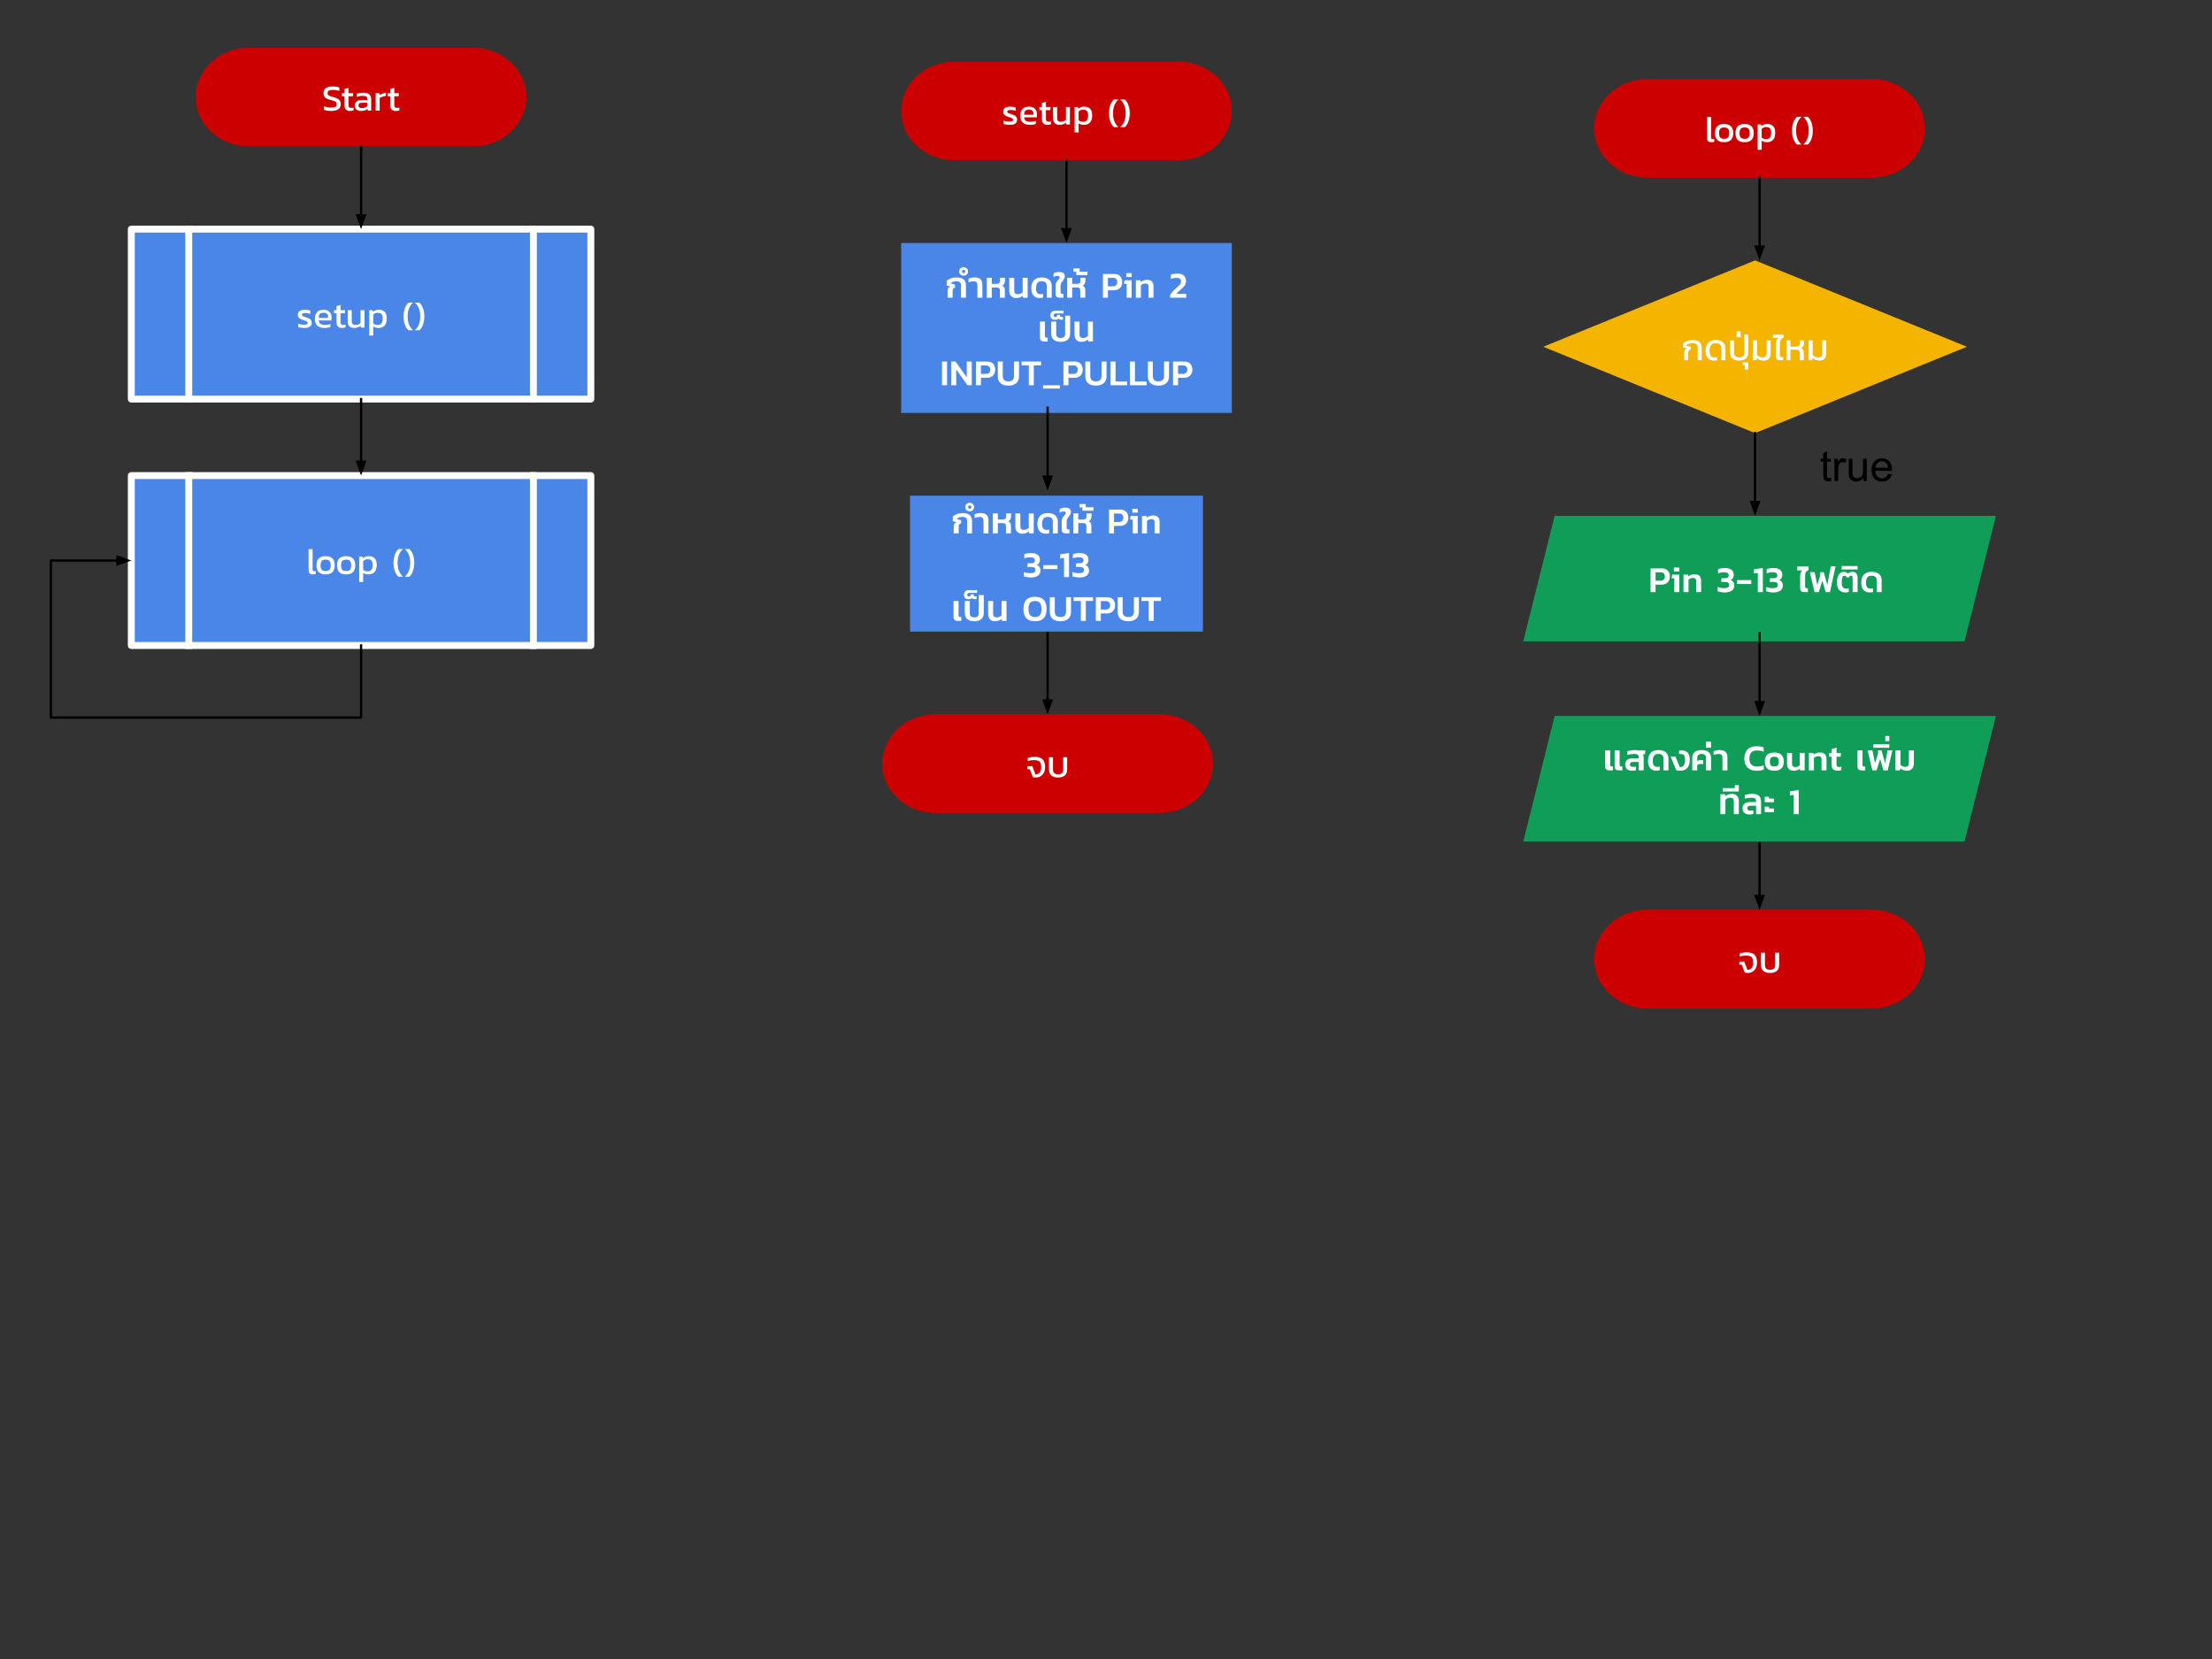 <svg version="1.1" viewBox="0.0 0.0 960.0 720.0" fill="none" stroke="none" stroke-linecap="square" stroke-miterlimit="10" xmlns:xlink="http://www.w3.org/1999/xlink" xmlns="http://www.w3.org/2000/svg"><rect x="0.0" y="0.0" width="960.0" height="720.0" fill="#333333" stroke="none"/><clipPath id="p.0"><path d="m0 0l960.0 0l0 720.0l-960.0 0l0 -720.0z" clip-rule="nonzero"/></clipPath><g clip-path="url(#p.0)"><path fill="#000000" fill-opacity="0.0" d="m0 0l960.0 0l0 720.0l-960.0 0z" fill-rule="evenodd"/><path fill="#0f9d58" d="m661.084 278.353l13.622 -54.488l191.512 0l-13.622 54.488z" fill-rule="evenodd"/><path fill="#ffffff" d="m716.333 246.672l4.844 0q1.734 0 2.625 0.969q0.906 0.969 0.906 2.578q0 1.031 -0.438 1.844q-0.438 0.797 -1.266 1.234q-0.812 0.438 -1.891 0.438l-2.609 0l0 3.234l-2.172 0l0 -10.297zm4.328 5.359q0.906 0 1.391 -0.484q0.484 -0.484 0.484 -1.328q0 -0.891 -0.453 -1.359q-0.453 -0.484 -1.344 -0.484l-2.234 0l0 3.656l2.156 0zm5.809 -5.734l2.344 0l0 1.703l-2.344 0l0 -1.703zm0.172 4.688l-1.141 0l0.203 -1.594l3.094 0l0 7.578l-2.156 0l0 -5.984zm3.995 -1.594l2.0 0l0.078 0.719q0.516 -0.391 1.219 -0.641q0.703 -0.25 1.453 -0.25q1.5 0 2.188 0.703q0.703 0.688 0.703 2.188l0 4.859l-2.156 0l0 -4.75q0 -0.781 -0.328 -1.094q-0.312 -0.312 -1.156 -0.312q-0.484 0 -0.984 0.219q-0.5 0.203 -0.844 0.562l0 5.375l-2.172 0l0 -7.578zm17.902 7.734q-0.719 0 -1.625 -0.141q-0.906 -0.141 -1.438 -0.359l0 -1.875q1.234 0.516 2.75 0.516q1.172 0 1.703 -0.328q0.531 -0.328 0.531 -1.125q0 -0.672 -0.469 -0.969q-0.469 -0.297 -1.406 -0.297l-1.625 0l0.156 -1.578l1.344 0q0.938 0 1.359 -0.312q0.438 -0.312 0.438 -0.984q0 -0.672 -0.5 -1.0q-0.484 -0.328 -1.547 -0.328q-0.672 0 -1.359 0.141q-0.672 0.125 -1.203 0.375l0 -1.844q0.531 -0.219 1.328 -0.359q0.812 -0.156 1.609 -0.156q1.859 0 2.859 0.797q1.0 0.781 1.0 2.078q0 0.797 -0.359 1.453q-0.359 0.641 -1.047 0.922q0.812 0.25 1.219 0.844q0.406 0.594 0.406 1.453q0 1.531 -1.109 2.313q-1.109 0.766 -3.016 0.766zm5.322 -5.344l6.172 0l0 1.688l-6.172 0l0 -1.688zm9.032 -3.172l-1.672 0.281l0 -1.812l3.844 -0.578l0 10.469l-2.172 0l0 -8.359zm6.735 8.516q-0.719 0 -1.625 -0.141q-0.906 -0.141 -1.438 -0.359l0 -1.875q1.234 0.516 2.75 0.516q1.172 0 1.703 -0.328q0.531 -0.328 0.531 -1.125q0 -0.672 -0.469 -0.969q-0.469 -0.297 -1.406 -0.297l-1.625 0l0.156 -1.578l1.344 0q0.938 0 1.359 -0.312q0.438 -0.312 0.438 -0.984q0 -0.672 -0.5 -1.0q-0.484 -0.328 -1.547 -0.328q-0.672 0 -1.359 0.141q-0.672 0.125 -1.203 0.375l0 -1.844q0.531 -0.219 1.328 -0.359q0.812 -0.156 1.609 -0.156q1.859 0 2.859 0.797q1.0 0.781 1.0 2.078q0 0.797 -0.359 1.453q-0.359 0.641 -1.047 0.922q0.812 0.25 1.219 0.844q0.406 0.594 0.406 1.453q0 1.531 -1.109 2.313q-1.109 0.766 -3.016 0.766zm13.519 -0.156q-1.031 0 -1.469 -0.422q-0.422 -0.422 -0.422 -1.375l0 -5.281q0 -1.609 1.047 -2.344l-2.312 0l0 -1.688l4.922 0l0 1.578q-0.797 0.281 -1.156 0.906q-0.344 0.609 -0.344 1.656l0 4.609q0 0.672 0.656 0.672l0.547 0l0 1.688l-1.469 0zm2.334 -8.641l2.078 0l1.125 5.547l1.312 -4.172l0 -1.375l1.516 0l1.531 5.547l1.516 -8.109l2.062 0l-2.422 11.203l-1.875 0l-1.422 -4.938l-1.547 4.938l-1.859 0l-2.016 -8.641zm15.366 8.797q-1.641 0 -2.625 -1.062q-0.984 -1.063 -0.984 -3.234q0 -2.266 0.781 -3.453q0.797 -1.203 2.203 -1.203q0.641 0 1.047 0.203q0.406 0.203 0.672 0.609q0.312 -0.375 0.875 -0.594q0.578 -0.219 1.172 -0.219q1.094 0 1.641 0.672q0.562 0.672 0.562 1.828l0 6.297l-2.156 0l0 -5.969q0 -0.594 -0.156 -0.875q-0.156 -0.281 -0.578 -0.281q-0.297 0 -0.531 0.188q-0.219 0.188 -0.312 0.547l-1.047 0q-0.172 -0.391 -0.359 -0.562q-0.172 -0.172 -0.484 -0.172q-0.719 0 -1.0 0.766q-0.281 0.766 -0.281 2.219q0 1.406 0.484 2.016q0.484 0.609 1.469 0.609q0.734 0 1.109 -0.125l0 1.578q-0.594 0.219 -1.5 0.219zm-1.534 -11.453l6.891 0l0 1.469l-7.0 0l0.109 -1.469zm12.078 11.453q-1.641 0 -2.625 -1.062q-0.984 -1.063 -0.984 -3.234q0 -2.234 1.141 -3.438q1.156 -1.219 3.375 -1.219q1.469 0 2.453 0.5q0.984 0.484 1.438 1.312q0.453 0.812 0.453 1.766l0 5.219l-2.156 0l0 -5.078q0 -0.969 -0.516 -1.5q-0.5 -0.547 -1.703 -0.547q-2.438 0 -2.438 2.984q0 1.406 0.484 2.016q0.484 0.609 1.469 0.609q0.734 0 1.109 -0.125l0 1.578q-0.594 0.219 -1.5 0.219z" fill-rule="nonzero"/><path fill="#cc0000" d="m108.043 20.724l97.324 0l0 0c12.75 0 23.085 9.583 23.085 21.404c0 11.821 -10.336 21.404 -23.085 21.404l-97.324 0l0 0c-12.75 0 -23.085 -9.583 -23.085 -21.404c0 -11.821 10.336 -21.404 23.085 -21.404z" fill-rule="evenodd"/><path fill="#ffffff" d="m143.83 48.145q-2.0 0 -3.219 -0.516l0 -1.531q1.5 0.578 3.062 0.578q1.297 0 1.875 -0.297q0.594 -0.312 0.594 -1.141q0 -0.531 -0.25 -0.844q-0.25 -0.312 -0.812 -0.531q-0.562 -0.234 -1.672 -0.516q-1.672 -0.438 -2.344 -1.094q-0.672 -0.672 -0.672 -1.828q0 -1.375 1.0 -2.141q1.016 -0.766 2.953 -0.766q0.844 0 1.641 0.125q0.797 0.125 1.281 0.297l0 1.531q-1.203 -0.453 -2.688 -0.453q-1.219 0 -1.828 0.312q-0.594 0.312 -0.594 1.094q0 0.453 0.219 0.734q0.219 0.281 0.734 0.5q0.531 0.219 1.562 0.469q1.812 0.469 2.516 1.203q0.703 0.734 0.703 1.906q0 1.375 -1.031 2.141q-1.031 0.766 -3.031 0.766zm8.101 0q-1.203 0 -1.812 -0.625q-0.609 -0.641 -0.609 -1.781l0 -3.969l-1.109 0l0 -1.359l1.109 0l0 -1.75l1.734 -0.531l0 2.281l2.016 0l-0.109 1.359l-1.906 0l0 3.859q0 0.656 0.297 0.922q0.297 0.266 1.0 0.266q0.422 0 0.906 -0.156l0 1.234q-0.625 0.25 -1.516 0.25zm4.717 0q-1.156 0 -1.922 -0.594q-0.766 -0.609 -0.766 -1.719q0 -1.125 0.75 -1.766q0.766 -0.656 2.297 -0.656l2.422 0l0 -0.328q0 -0.562 -0.172 -0.875q-0.156 -0.312 -0.609 -0.453q-0.453 -0.156 -1.281 -0.156q-1.344 0 -2.516 0.406l0 -1.297q0.547 -0.203 1.281 -0.328q0.734 -0.141 1.562 -0.141q1.688 0 2.547 0.688q0.859 0.688 0.859 2.188l0 4.875l-1.484 0l-0.125 -0.766q-0.469 0.469 -1.156 0.703q-0.688 0.219 -1.688 0.219zm0.469 -1.25q0.75 0 1.344 -0.25q0.594 -0.25 0.969 -0.719l0 -1.328l-2.391 0q-0.781 0 -1.125 0.297q-0.344 0.281 -0.344 0.906q0 0.578 0.391 0.844q0.391 0.25 1.156 0.25zm5.924 -6.484l1.594 0l0.094 0.875q0.547 -0.359 1.297 -0.641q0.75 -0.281 1.484 -0.406l0 1.328q-0.688 0.141 -1.484 0.406q-0.797 0.25 -1.25 0.547l0 5.469l-1.734 0l0 -7.578zm8.763 7.734q-1.203 0 -1.812 -0.625q-0.609 -0.641 -0.609 -1.781l0 -3.969l-1.109 0l0 -1.359l1.109 0l0 -1.75l1.734 -0.531l0 2.281l2.016 0l-0.109 1.359l-1.906 0l0 3.859q0 0.656 0.297 0.922q0.297 0.266 1.0 0.266q0.422 0 0.906 -0.156l0 1.234q-0.625 0.25 -1.516 0.25z" fill-rule="nonzero"/><path fill="#4a86e8" d="m56.987 99.45l199.435 0l0 73.742l-199.435 0z" fill-rule="evenodd"/><path fill="#000000" fill-opacity="0.0" d="m81.916 99.45l0 73.742m149.576 -73.742l0 73.742" fill-rule="evenodd"/><path fill="#000000" fill-opacity="0.0" d="m56.987 99.45l199.435 0l0 73.742l-199.435 0z" fill-rule="evenodd"/><path stroke="#ffffff" stroke-width="3.0" stroke-linejoin="round" stroke-linecap="butt" d="m81.916 99.45l0 73.742m149.576 -73.742l0 73.742" fill-rule="evenodd"/><path stroke="#ffffff" stroke-width="3.0" stroke-linejoin="round" stroke-linecap="butt" d="m56.987 99.45l199.435 0l0 73.742l-199.435 0z" fill-rule="evenodd"/><path fill="#ffffff" d="m132.083 142.337q-0.766 0 -1.484 -0.109q-0.719 -0.094 -1.188 -0.266l0 -1.484q0.531 0.219 1.172 0.328q0.656 0.109 1.281 0.109q0.922 0 1.281 -0.156q0.375 -0.156 0.375 -0.625q0 -0.422 -0.344 -0.609q-0.328 -0.203 -1.25 -0.5l-0.484 -0.156q-1.141 -0.391 -1.672 -0.859q-0.531 -0.469 -0.531 -1.391q0 -1.078 0.766 -1.625q0.766 -0.562 2.406 -0.562q0.625 0 1.219 0.109q0.609 0.094 1.031 0.234l0 1.453q-0.422 -0.172 -0.969 -0.266q-0.531 -0.094 -1.016 -0.094q-0.875 0 -1.281 0.156q-0.391 0.141 -0.391 0.562q0 0.359 0.297 0.547q0.312 0.188 1.203 0.469l0.344 0.109q0.938 0.297 1.438 0.594q0.516 0.297 0.75 0.719q0.234 0.422 0.234 1.094q0 2.219 -3.188 2.219zm8.737 0q-2.016 0 -3.094 -0.984q-1.062 -1.0 -1.062 -2.984q0 -1.875 0.938 -2.906q0.953 -1.031 2.812 -1.031q1.672 0 2.562 0.891q0.906 0.875 0.906 2.344l0 1.406l-5.547 0q0.125 1.094 0.781 1.516q0.656 0.422 2.062 0.422q0.578 0 1.172 -0.109q0.594 -0.109 1.062 -0.281l0 1.281q-1.0 0.438 -2.594 0.438zm1.531 -4.391l0 -0.531q0 -0.812 -0.453 -1.234q-0.453 -0.438 -1.438 -0.438q-1.188 0 -1.656 0.516q-0.469 0.516 -0.469 1.688l4.016 0zm6.123 4.391q-1.203 0 -1.812 -0.625q-0.609 -0.641 -0.609 -1.781l0 -3.969l-1.109 0l0 -1.359l1.109 0l0 -1.75l1.734 -0.531l0 2.281l2.016 0l-0.109 1.359l-1.906 0l0 3.859q0 0.656 0.297 0.922q0.297 0.266 1.0 0.266q0.422 0 0.906 -0.156l0 1.234q-0.625 0.25 -1.516 0.25zm5.252 0q-1.359 0 -2.094 -0.75q-0.734 -0.766 -0.734 -2.203l0 -4.781l1.75 0l0 4.781q0 0.844 0.406 1.25q0.422 0.391 1.297 0.391q0.609 0 1.156 -0.219q0.547 -0.234 0.969 -0.656l0 -5.547l1.719 0l0 7.578l-1.578 0l-0.078 -0.781q-1.203 0.938 -2.812 0.938zm6.514 -7.734l1.5 0l0.094 0.75q0.531 -0.469 1.141 -0.688q0.609 -0.234 1.422 -0.234q1.688 0 2.562 0.922q0.891 0.906 0.891 2.906q0 2.016 -0.938 3.047q-0.922 1.031 -2.578 1.031q-1.375 0 -2.359 -0.641l0 3.938l-1.734 0l0 -11.031zm3.641 6.422q1.125 0 1.656 -0.688q0.547 -0.688 0.547 -2.094q0 -1.344 -0.5 -1.906q-0.484 -0.578 -1.656 -0.578q-1.172 0 -1.953 0.812l0 3.781q0.766 0.672 1.906 0.672zm13.42 2.312q-1.109 -0.984 -1.641 -2.594q-0.516 -1.609 -0.516 -3.406q0 -1.812 0.516 -3.406q0.531 -1.609 1.641 -2.594l1.969 0q-2.359 2.047 -2.359 6.0q0 3.953 2.359 6.0l-1.969 0zm2.731 0q1.234 -1.078 1.797 -2.578q0.562 -1.5 0.562 -3.422q0 -3.969 -2.359 -6.0l1.984 0q1.094 0.984 1.609 2.594q0.531 1.609 0.531 3.406q0 1.797 -0.531 3.406q-0.516 1.609 -1.609 2.594l-1.984 0z" fill-rule="nonzero"/><path fill="#4a86e8" d="m56.988 206.398l199.435 0l0 73.742l-199.435 0z" fill-rule="evenodd"/><path fill="#000000" fill-opacity="0.0" d="m81.918 206.398l0 73.742m149.576 -73.742l0 73.742" fill-rule="evenodd"/><path fill="#000000" fill-opacity="0.0" d="m56.988 206.398l199.435 0l0 73.742l-199.435 0z" fill-rule="evenodd"/><path stroke="#ffffff" stroke-width="3.0" stroke-linejoin="round" stroke-linecap="butt" d="m81.918 206.398l0 73.742m149.576 -73.742l0 73.742" fill-rule="evenodd"/><path stroke="#ffffff" stroke-width="3.0" stroke-linejoin="round" stroke-linecap="butt" d="m56.988 206.398l199.435 0l0 73.742l-199.435 0z" fill-rule="evenodd"/><path fill="#ffffff" d="m135.804 249.285q-0.953 0 -1.422 -0.453q-0.453 -0.469 -0.453 -1.516l0 -8.969l1.734 0l0 8.812q0 0.438 0.156 0.609q0.156 0.156 0.484 0.156q0.391 0 0.734 -0.094l0 1.266q-0.531 0.188 -1.234 0.188zm5.51 0q-3.953 0 -3.953 -3.953q0 -3.953 3.953 -3.953q3.969 0 3.969 3.953q0 3.953 -3.969 3.953zm0 -1.469q1.203 0 1.703 -0.578q0.5 -0.578 0.5 -1.906q0 -1.312 -0.5 -1.875q-0.5 -0.578 -1.703 -0.578q-1.188 0 -1.688 0.578q-0.5 0.562 -0.5 1.875q0 1.328 0.5 1.906q0.5 0.578 1.688 0.578zm8.896 1.469q-3.953 0 -3.953 -3.953q0 -3.953 3.953 -3.953q3.969 0 3.969 3.953q0 3.953 -3.969 3.953zm0 -1.469q1.203 0 1.703 -0.578q0.5 -0.578 0.5 -1.906q0 -1.312 -0.5 -1.875q-0.5 -0.578 -1.703 -0.578q-1.188 0 -1.688 0.578q-0.5 0.562 -0.5 1.875q0 1.328 0.5 1.906q0.5 0.578 1.688 0.578zm5.671 -6.266l1.5 0l0.094 0.75q0.531 -0.469 1.141 -0.688q0.609 -0.234 1.422 -0.234q1.688 0 2.562 0.922q0.891 0.906 0.891 2.906q0 2.016 -0.938 3.047q-0.922 1.031 -2.578 1.031q-1.375 0 -2.359 -0.641l0 3.938l-1.734 0l0 -11.031zm3.641 6.422q1.125 0 1.656 -0.688q0.547 -0.688 0.547 -2.094q0 -1.344 -0.5 -1.906q-0.484 -0.578 -1.656 -0.578q-1.172 0 -1.953 0.812l0 3.781q0.766 0.672 1.906 0.672zm13.42 2.312q-1.109 -0.984 -1.641 -2.594q-0.516 -1.609 -0.516 -3.406q0 -1.812 0.516 -3.406q0.531 -1.609 1.641 -2.594l1.969 0q-2.359 2.047 -2.359 6.0q0 3.953 2.359 6.0l-1.969 0zm2.731 0q1.234 -1.078 1.797 -2.578q0.562 -1.5 0.562 -3.422q0 -3.969 -2.359 -6.0l1.984 0q1.094 0.984 1.609 2.594q0.531 1.609 0.531 3.406q0 1.797 -0.531 3.406q-0.516 1.609 -1.609 2.594l-1.984 0z" fill-rule="nonzero"/><path fill="#000000" fill-opacity="0.0" d="m156.705 63.533l0 35.906" fill-rule="evenodd"/><path stroke="#000000" stroke-width="1.0" stroke-linejoin="round" stroke-linecap="butt" d="m156.705 63.533l0 29.906" fill-rule="evenodd"/><path fill="#000000" stroke="#000000" stroke-width="1.0" stroke-linecap="butt" d="m155.053 93.439l1.652 4.538l1.652 -4.538z" fill-rule="evenodd"/><path fill="#000000" fill-opacity="0.0" d="m156.704 173.191l0 33.197" fill-rule="evenodd"/><path stroke="#000000" stroke-width="1.0" stroke-linejoin="round" stroke-linecap="butt" d="m156.704 173.191l0 27.197" fill-rule="evenodd"/><path fill="#000000" stroke="#000000" stroke-width="1.0" stroke-linecap="butt" d="m155.052 200.388l1.652 4.538l1.652 -4.538z" fill-rule="evenodd"/><path fill="#000000" fill-opacity="0.0" d="m156.706 280.14l0 31.277l-134.615 0l0 -68.158l34.899 0" fill-rule="evenodd"/><path stroke="#000000" stroke-width="1.0" stroke-linejoin="round" stroke-linecap="butt" d="m156.706 280.14l0 31.277l-134.615 0l0 -68.158l28.899 0" fill-rule="evenodd"/><path fill="#000000" stroke="#000000" stroke-width="1.0" stroke-linecap="butt" d="m50.989 244.909l4.538 -1.652l-4.538 -1.652z" fill-rule="evenodd"/><path fill="#cc0000" d="m414.186 26.759l97.324 0l0 0c12.75 0 23.085 9.583 23.085 21.404c0 11.821 -10.336 21.404 -23.085 21.404l-97.324 0l0 0c-12.75 0 -23.086 -9.583 -23.086 -21.404c0 -11.821 10.336 -21.404 23.086 -21.404z" fill-rule="evenodd"/><path fill="#ffffff" d="m438.227 54.179q-0.766 0 -1.484 -0.109q-0.719 -0.094 -1.188 -0.266l0 -1.484q0.531 0.219 1.172 0.328q0.656 0.109 1.281 0.109q0.922 0 1.281 -0.156q0.375 -0.156 0.375 -0.625q0 -0.422 -0.344 -0.609q-0.328 -0.203 -1.25 -0.5l-0.484 -0.156q-1.141 -0.391 -1.672 -0.859q-0.531 -0.469 -0.531 -1.391q0 -1.078 0.766 -1.625q0.766 -0.562 2.406 -0.562q0.625 0 1.219 0.109q0.609 0.094 1.031 0.234l0 1.453q-0.422 -0.172 -0.969 -0.266q-0.531 -0.094 -1.016 -0.094q-0.875 0 -1.281 0.156q-0.391 0.141 -0.391 0.562q0 0.359 0.297 0.547q0.312 0.188 1.203 0.469l0.344 0.109q0.938 0.297 1.438 0.594q0.516 0.297 0.75 0.719q0.234 0.422 0.234 1.094q0 2.219 -3.188 2.219zm8.737 0q-2.016 0 -3.094 -0.984q-1.062 -1.0 -1.062 -2.984q0 -1.875 0.938 -2.906q0.953 -1.031 2.812 -1.031q1.672 0 2.562 0.891q0.906 0.875 0.906 2.344l0 1.406l-5.547 0q0.125 1.094 0.781 1.516q0.656 0.422 2.062 0.422q0.578 0 1.172 -0.109q0.594 -0.109 1.062 -0.281l0 1.281q-1.0 0.438 -2.594 0.438zm1.531 -4.391l0 -0.531q0 -0.812 -0.453 -1.234q-0.453 -0.438 -1.438 -0.438q-1.188 0 -1.656 0.516q-0.469 0.516 -0.469 1.688l4.016 0zm6.123 4.391q-1.203 0 -1.812 -0.625q-0.609 -0.641 -0.609 -1.781l0 -3.969l-1.109 0l0 -1.359l1.109 0l0 -1.75l1.734 -0.531l0 2.281l2.016 0l-0.109 1.359l-1.906 0l0 3.859q0 0.656 0.297 0.922q0.297 0.266 1.0 0.266q0.422 0 0.906 -0.156l0 1.234q-0.625 0.25 -1.516 0.25zm5.252 0q-1.359 0 -2.094 -0.75q-0.734 -0.766 -0.734 -2.203l0 -4.781l1.75 0l0 4.781q0 0.844 0.406 1.25q0.422 0.391 1.297 0.391q0.609 0 1.156 -0.219q0.547 -0.234 0.969 -0.656l0 -5.547l1.719 0l0 7.578l-1.578 0l-0.078 -0.781q-1.203 0.938 -2.812 0.938zm6.514 -7.734l1.5 0l0.094 0.75q0.531 -0.469 1.141 -0.688q0.609 -0.234 1.422 -0.234q1.688 0 2.562 0.922q0.891 0.906 0.891 2.906q0 2.016 -0.938 3.047q-0.922 1.031 -2.578 1.031q-1.375 0 -2.359 -0.641l0 3.938l-1.734 0l0 -11.031zm3.641 6.422q1.125 0 1.656 -0.688q0.547 -0.688 0.547 -2.094q0 -1.344 -0.5 -1.906q-0.484 -0.578 -1.656 -0.578q-1.172 0 -1.953 0.812l0 3.781q0.766 0.672 1.906 0.672zm13.42 2.312q-1.109 -0.984 -1.641 -2.594q-0.516 -1.609 -0.516 -3.406q0 -1.812 0.516 -3.406q0.531 -1.609 1.641 -2.594l1.969 0q-2.359 2.047 -2.359 6.0q0 3.953 2.359 6.0l-1.969 0zm2.731 0q1.234 -1.078 1.797 -2.578q0.562 -1.5 0.562 -3.422q0 -3.969 -2.359 -6.0l1.984 0q1.094 0.984 1.609 2.594q0.531 1.609 0.531 3.406q0 1.797 -0.531 3.406q-0.516 1.609 -1.609 2.594l-1.984 0z" fill-rule="nonzero"/><path fill="#cc0000" d="m405.996 310.01l97.324 0l0 0c12.75 0 23.086 9.583 23.086 21.404c0 11.821 -10.336 21.404 -23.086 21.404l-97.324 0l0 0c-12.75 0 -23.085 -9.583 -23.085 -21.404c0 -11.821 10.336 -21.404 23.085 -21.404z" fill-rule="evenodd"/><path fill="#ffffff" d="m449.592 337.431q-0.344 0 -0.75 -0.062q-0.391 -0.047 -0.625 -0.141l-1.281 -3.406l-1.109 0l0.078 -1.312l2.125 0l1.328 3.547q1.141 0.047 1.828 -0.719q0.688 -0.766 0.688 -2.469q0 -1.125 -0.297 -1.766q-0.297 -0.656 -0.969 -0.938q-0.672 -0.281 -1.859 -0.281q-1.469 0 -2.734 0.422l0 -1.344q1.516 -0.484 3.203 -0.484q2.234 0 3.281 1.109q1.062 1.109 1.062 3.281q0 1.453 -0.547 2.484q-0.531 1.031 -1.438 1.562q-0.906 0.516 -1.984 0.516zm9.604 0q-1.875 0 -2.906 -0.875q-1.031 -0.891 -1.031 -2.641l0 -5.281l1.734 0l0 5.344q0 1.062 0.547 1.562q0.562 0.5 1.656 0.5q1.109 0 1.672 -0.5q0.562 -0.5 0.562 -1.562l0 -5.344l1.719 0l0 5.281q0 1.75 -1.031 2.641q-1.016 0.875 -2.922 0.875z" fill-rule="nonzero"/><path fill="#cc0000" d="m714.988 34.294l97.324 0l0 0c12.75 0 23.086 9.583 23.086 21.404c0 11.821 -10.336 21.404 -23.086 21.404l-97.324 0l0 0c-12.75 0 -23.085 -9.583 -23.085 -21.404c0 -11.821 10.336 -21.404 23.085 -21.404z" fill-rule="evenodd"/><path fill="#ffffff" d="m742.749 61.715q-0.953 0 -1.422 -0.453q-0.453 -0.469 -0.453 -1.516l0 -8.969l1.734 0l0 8.812q0 0.438 0.156 0.609q0.156 0.156 0.484 0.156q0.391 0 0.734 -0.094l0 1.266q-0.531 0.188 -1.234 0.188zm5.51 0q-3.953 0 -3.953 -3.953q0 -3.953 3.953 -3.953q3.969 0 3.969 3.953q0 3.953 -3.969 3.953zm0 -1.469q1.203 0 1.703 -0.578q0.5 -0.578 0.5 -1.906q0 -1.312 -0.5 -1.875q-0.5 -0.578 -1.703 -0.578q-1.188 0 -1.688 0.578q-0.5 0.562 -0.5 1.875q0 1.328 0.5 1.906q0.5 0.578 1.688 0.578zm8.896 1.469q-3.953 0 -3.953 -3.953q0 -3.953 3.953 -3.953q3.969 0 3.969 3.953q0 3.953 -3.969 3.953zm0 -1.469q1.203 0 1.703 -0.578q0.5 -0.578 0.5 -1.906q0 -1.312 -0.5 -1.875q-0.5 -0.578 -1.703 -0.578q-1.188 0 -1.688 0.578q-0.5 0.562 -0.5 1.875q0 1.328 0.5 1.906q0.5 0.578 1.688 0.578zm5.671 -6.266l1.5 0l0.094 0.75q0.531 -0.469 1.141 -0.688q0.609 -0.234 1.422 -0.234q1.688 0 2.562 0.922q0.891 0.906 0.891 2.906q0 2.016 -0.938 3.047q-0.922 1.031 -2.578 1.031q-1.375 0 -2.359 -0.641l0 3.938l-1.734 0l0 -11.031zm3.641 6.422q1.125 0 1.656 -0.688q0.547 -0.688 0.547 -2.094q0 -1.344 -0.5 -1.906q-0.484 -0.578 -1.656 -0.578q-1.172 0 -1.953 0.812l0 3.781q0.766 0.672 1.906 0.672zm13.419 2.312q-1.109 -0.984 -1.641 -2.594q-0.516 -1.609 -0.516 -3.406q0 -1.812 0.516 -3.406q0.531 -1.609 1.641 -2.594l1.969 0q-2.359 2.047 -2.359 6.0q0 3.953 2.359 6.0l-1.969 0zm2.731 0q1.234 -1.078 1.797 -2.578q0.562 -1.5 0.562 -3.422q0 -3.969 -2.359 -6.0l1.984 0q1.094 0.984 1.609 2.594q0.531 1.609 0.531 3.406q0 1.797 -0.531 3.406q-0.516 1.609 -1.609 2.594l-1.984 0z" fill-rule="nonzero"/><path fill="#000000" fill-opacity="0.0" d="m462.848 69.567l0 35.906" fill-rule="evenodd"/><path stroke="#000000" stroke-width="1.0" stroke-linejoin="round" stroke-linecap="butt" d="m462.848 69.567l0 29.906" fill-rule="evenodd"/><path fill="#000000" stroke="#000000" stroke-width="1.0" stroke-linecap="butt" d="m461.196 99.473l1.652 4.538l1.652 -4.538z" fill-rule="evenodd"/><path fill="#000000" fill-opacity="0.0" d="m454.659 274.105l0 35.906" fill-rule="evenodd"/><path stroke="#000000" stroke-width="1.0" stroke-linejoin="round" stroke-linecap="butt" d="m454.659 274.105l0 29.906" fill-rule="evenodd"/><path fill="#000000" stroke="#000000" stroke-width="1.0" stroke-linecap="butt" d="m453.007 304.01l1.652 4.538l1.652 -4.538z" fill-rule="evenodd"/><path fill="#000000" fill-opacity="0.0" d="m763.65 77.103l0 35.906" fill-rule="evenodd"/><path stroke="#000000" stroke-width="1.0" stroke-linejoin="round" stroke-linecap="butt" d="m763.65 77.103l0 29.906" fill-rule="evenodd"/><path fill="#000000" stroke="#000000" stroke-width="1.0" stroke-linecap="butt" d="m761.999 107.008l1.652 4.538l1.652 -4.538z" fill-rule="evenodd"/><path fill="#cc0000" d="m714.988 394.841l97.324 0l0 0c12.75 0 23.086 9.583 23.086 21.404c0 11.821 -10.336 21.404 -23.086 21.404l-97.324 0l0 0c-12.75 0 -23.085 -9.583 -23.085 -21.404c0 -11.821 10.336 -21.404 23.085 -21.404z" fill-rule="evenodd"/><path fill="#ffffff" d="m758.583 422.262q-0.344 0 -0.75 -0.062q-0.391 -0.047 -0.625 -0.141l-1.281 -3.406l-1.109 0l0.078 -1.312l2.125 0l1.328 3.547q1.141 0.047 1.828 -0.719q0.688 -0.766 0.688 -2.469q0 -1.125 -0.297 -1.766q-0.297 -0.656 -0.969 -0.938q-0.672 -0.281 -1.859 -0.281q-1.469 0 -2.734 0.422l0 -1.344q1.516 -0.484 3.203 -0.484q2.234 0 3.281 1.109q1.062 1.109 1.062 3.281q0 1.453 -0.547 2.484q-0.531 1.031 -1.438 1.562q-0.906 0.516 -1.984 0.516zm9.604 0q-1.875 0 -2.906 -0.875q-1.031 -0.891 -1.031 -2.641l0 -5.281l1.734 0l0 5.344q0 1.062 0.547 1.562q0.562 0.5 1.656 0.5q1.109 0 1.672 -0.5q0.562 -0.5 0.562 -1.562l0 -5.344l1.719 0l0 5.281q0 1.75 -1.031 2.641q-1.016 0.875 -2.922 0.875z" fill-rule="nonzero"/><path fill="#000000" fill-opacity="0.0" d="m763.65 358.936l0 35.905" fill-rule="evenodd"/><path stroke="#000000" stroke-width="1.0" stroke-linejoin="round" stroke-linecap="butt" d="m763.65 358.936l0 29.906" fill-rule="evenodd"/><path fill="#000000" stroke="#000000" stroke-width="1.0" stroke-linecap="butt" d="m761.999 388.841l1.652 4.538l1.652 -4.538z" fill-rule="evenodd"/><path fill="#000000" fill-opacity="0.0" d="m763.651 274.819l0 35.906" fill-rule="evenodd"/><path stroke="#000000" stroke-width="1.0" stroke-linejoin="round" stroke-linecap="butt" d="m763.651 274.819l0 29.906" fill-rule="evenodd"/><path fill="#000000" stroke="#000000" stroke-width="1.0" stroke-linecap="butt" d="m762 304.725l1.652 4.538l1.652 -4.538z" fill-rule="evenodd"/><path fill="#0f9d58" d="m661.084 365.213l13.622 -54.488l191.512 0l-13.622 54.488z" fill-rule="evenodd"/><path fill="#ffffff" d="m698.543 334.329q-1.016 0 -1.453 -0.422q-0.438 -0.422 -0.438 -1.375l0 -6.844l2.172 0l0 6.281q0 0.672 0.656 0.672l0.531 0l0 1.688l-1.469 0zm4.094 0q-1.016 0 -1.453 -0.422q-0.422 -0.422 -0.422 -1.375l0 -6.844l2.156 0l0 6.281q0 0.672 0.656 0.672l0.547 0l0 1.688l-1.484 0zm5.695 0.156q-1.344 0 -2.172 -0.656q-0.828 -0.656 -0.828 -2.062q0 -1.297 0.875 -1.984q0.891 -0.703 2.531 -0.703l2.453 0l0 -0.406q0 -0.812 -0.453 -1.141q-0.453 -0.328 -1.578 -0.328q-1.516 0 -2.875 0.438l0 -1.609q0.688 -0.234 1.547 -0.359q0.875 -0.141 1.672 -0.141q0.906 0 1.547 0.156l3.0 0l-0.109 1.656l-0.984 0q0.391 0.578 0.391 1.547l0 5.438l-2.156 0l0 -3.656l-2.328 0q-0.734 0 -1.109 0.25q-0.375 0.25 -0.375 0.844q0 0.594 0.344 0.828q0.344 0.219 1.188 0.219q0.734 0 1.109 -0.125l0 1.578q-0.719 0.219 -1.688 0.219zm10.515 0q-1.641 0 -2.625 -1.062q-0.984 -1.062 -0.984 -3.234q0 -2.234 1.141 -3.438q1.156 -1.219 3.375 -1.219q1.469 0 2.453 0.5q0.984 0.484 1.438 1.312q0.453 0.812 0.453 1.766l0 5.219l-2.156 0l0 -5.078q0 -0.969 -0.516 -1.5q-0.5 -0.547 -1.703 -0.547q-2.438 0 -2.438 2.984q0 1.406 0.484 2.016q0.484 0.609 1.469 0.609q0.734 0 1.109 -0.125l0 1.578q-0.594 0.219 -1.5 0.219zm10.401 0q-1.016 0 -1.766 -0.234l-2.438 -5.922l2.094 0l1.906 4.625q1.188 0 1.719 -0.797q0.547 -0.797 0.547 -2.422q0 -0.969 -0.188 -1.5q-0.172 -0.547 -0.594 -0.781q-0.406 -0.234 -1.156 -0.234l-0.656 0l0 -1.531l0.969 0q1.891 0 2.781 1.0q0.891 0.984 0.891 3.047q0 2.438 -1.109 3.594q-1.094 1.156 -3.0 1.156zm5.182 -5.516q0 -1.625 1.0 -2.531q1.0 -0.906 3.078 -0.906q2.094 0 3.078 0.906q1.0 0.906 1.0 2.531l0 5.359l-2.172 0l0 -5.516q0 -0.781 -0.5 -1.188q-0.5 -0.422 -1.406 -0.422q-0.938 0 -1.422 0.422q-0.484 0.406 -0.484 1.188l0 1.547q0.672 -0.516 1.5 -0.516l1.031 0l0.078 1.719l-1.156 0q-0.844 0 -1.453 0.469l0 2.297l-2.172 0l0 -5.359zm5.986 -7.109l2.172 0l0 2.641l-2.172 0l0 -2.641zm7.125 7.156q0 -0.922 -0.359 -1.359q-0.359 -0.453 -1.328 -0.453q-0.5 0 -1.094 0.125q-0.594 0.109 -1.078 0.297l0 -1.578q0.5 -0.234 1.203 -0.375q0.703 -0.141 1.391 -0.141q1.812 0 2.609 0.766q0.812 0.766 0.812 2.422l0 5.609l-2.156 0l0 -5.312zm14.849 5.469q-2.562 0 -3.953 -1.375q-1.391 -1.391 -1.391 -3.844q0 -2.578 1.344 -3.984q1.359 -1.422 3.984 -1.422q1.656 0 3.062 0.516l0 1.891q-1.359 -0.562 -2.906 -0.562q-1.734 0 -2.516 0.875q-0.781 0.875 -0.781 2.688q0 1.719 0.828 2.562q0.828 0.844 2.5 0.844q1.578 0 2.906 -0.547l0 1.906q-1.438 0.453 -3.078 0.453zm7.646 0q-4.109 0 -4.109 -3.953q0 -1.922 1.016 -2.938q1.016 -1.016 3.094 -1.016q2.078 0 3.094 1.016q1.031 1.016 1.031 2.938q0 3.953 -4.125 3.953zm0 -1.844q1.062 0 1.5 -0.469q0.438 -0.484 0.438 -1.641q0 -1.141 -0.438 -1.625q-0.438 -0.484 -1.5 -0.484q-1.047 0 -1.484 0.484q-0.438 0.484 -0.438 1.625q0 1.156 0.438 1.641q0.438 0.469 1.484 0.469zm8.44 1.844q-1.375 0 -2.141 -0.766q-0.75 -0.766 -0.75 -2.219l0 -4.75l2.156 0l0 4.703q0 0.75 0.359 1.109q0.375 0.344 1.125 0.344q0.547 0 1.016 -0.219q0.469 -0.219 0.812 -0.562l0 -5.375l2.172 0l0 7.578l-2.0 0l-0.078 -0.719q-1.109 0.875 -2.672 0.875zm6.58 -7.734l2.0 0l0.078 0.719q0.516 -0.391 1.219 -0.641q0.703 -0.25 1.453 -0.25q1.5 0 2.188 0.703q0.703 0.688 0.703 2.188l0 4.859l-2.156 0l0 -4.75q0 -0.781 -0.328 -1.094q-0.312 -0.312 -1.156 -0.312q-0.484 0 -0.984 0.219q-0.5 0.203 -0.844 0.562l0 5.375l-2.172 0l0 -7.578zm12.408 7.734q-1.297 0 -1.938 -0.672q-0.641 -0.672 -0.641 -1.891l0 -3.516l-1.078 0l0 -1.656l1.078 0l0 -1.641l2.156 -0.641l0 2.281l1.922 0l-0.125 1.656l-1.797 0l0 3.375q0 0.609 0.281 0.859q0.281 0.234 0.906 0.234q0.453 0 0.922 -0.156l0 1.484q-0.719 0.281 -1.688 0.281zm10.57 -0.156q-1.016 0 -1.453 -0.422q-0.438 -0.422 -0.438 -1.375l0 -6.844l2.172 0l0 6.281q0 0.672 0.656 0.672l0.531 0l0 1.688l-1.469 0zm2.522 -8.641l2.078 0l1.125 5.547l1.312 -4.172l0 -1.375l1.516 0l1.531 5.547l1.109 -5.547l2.062 0l-2.016 8.641l-1.875 0l-1.422 -4.938l-1.547 4.938l-1.859 0l-2.016 -8.641zm2.504 -2.656l6.891 0l0 1.469l-7.0 0l0.109 -1.469zm5.125 -3.627l1.766 0l0 2.234l-1.766 0l0 -2.234zm9.44 15.08q-1.672 0 -2.922 -1.0l-0.094 0.844l-1.984 0l0 -8.641l2.172 0l0 6.219q0.344 0.391 0.922 0.656q0.594 0.25 1.188 0.25q0.781 0 1.156 -0.375q0.391 -0.391 0.391 -1.266l0 -5.484l2.156 0l0 5.609q0 1.5 -0.797 2.344q-0.797 0.844 -2.188 0.844z" fill-rule="nonzero"/><path fill="#ffffff" d="m746.653 344.688l1.984 0l0.094 0.844q0.594 -0.469 1.359 -0.734q0.766 -0.266 1.641 -0.266q1.359 0 2.125 0.828q0.781 0.828 0.781 2.281l0 5.688l-2.156 0l0 -5.547q0 -0.828 -0.391 -1.203q-0.375 -0.375 -1.156 -0.375q-0.594 0 -1.188 0.266q-0.578 0.25 -0.922 0.641l0 6.219l-2.172 0l0 -8.641zm1.107 -2.656l5.125 0l0 -1.297l1.766 0l0 2.766l-7.0 0l0.109 -1.469zm11.516 11.453q-1.344 0 -2.172 -0.656q-0.828 -0.656 -0.828 -2.062q0 -1.297 0.875 -1.984q0.891 -0.703 2.531 -0.703l2.453 0l0 -0.406q0 -0.812 -0.453 -1.141q-0.453 -0.328 -1.578 -0.328q-1.516 0 -2.875 0.438l0 -1.609q0.688 -0.234 1.547 -0.359q0.875 -0.141 1.672 -0.141q1.938 0 2.891 0.828q0.953 0.812 0.953 2.531l0 5.438l-2.156 0l0 -3.656l-2.328 0q-0.734 0 -1.109 0.25q-0.375 0.25 -0.375 0.844q0 0.594 0.344 0.828q0.344 0.219 1.188 0.219q0.734 0 1.109 -0.125l0 1.578q-0.719 0.219 -1.688 0.219zm6.601 -7.672l1.828 0l0 0.781l2.219 0l-0.062 1.578l-3.984 0l0 -2.359zm0 4.281l1.828 0l0 0.781l2.219 0l-0.062 1.594l-3.984 0l0 -2.375zm12.6 -5.125l-1.672 0.281l0 -1.812l3.844 -0.578l0 10.469l-2.172 0l0 -8.359z" fill-rule="nonzero"/><path fill="#4a86e8" d="m391.1 105.474l143.496 0l0 73.732l-143.496 0z" fill-rule="evenodd"/><path fill="#ffffff" d="m411.256 126.45q0 -0.812 0.266 -1.344q0.281 -0.547 0.969 -0.75l-1.625 -0.438l0 -2.062q0.75 -0.625 1.844 -1.031q1.094 -0.422 2.406 -0.422q2.047 0 3.078 0.828q1.031 0.812 1.031 2.75l0 5.219l-2.156 0l0 -5.266q0 -1.0 -0.469 -1.422q-0.469 -0.438 -1.594 -0.438q-0.688 0 -1.297 0.219q-0.609 0.203 -0.984 0.516l0 0.234l1.766 0.469l0 1.312q-0.625 0.172 -0.844 0.531q-0.219 0.359 -0.219 1.109l0 2.734l-2.172 0l0 -2.75zm6.952 -6.797q-0.812 0 -1.375 -0.516q-0.562 -0.531 -0.562 -1.328q0 -0.797 0.562 -1.328q0.562 -0.531 1.375 -0.531q0.812 0 1.375 0.531q0.547 0.531 0.547 1.328q0 0.797 -0.547 1.328q-0.562 0.516 -1.375 0.516zm0 -1.141q0.281 0 0.5 -0.219q0.203 -0.219 0.203 -0.484q0 -0.297 -0.203 -0.5q-0.219 -0.219 -0.5 -0.219q-0.281 0 -0.5 0.219q-0.219 0.203 -0.219 0.5q0 0.266 0.219 0.484q0.219 0.219 0.5 0.219zm5.984 5.375q0 -0.922 -0.359 -1.359q-0.359 -0.453 -1.328 -0.453q-0.5 0 -1.094 0.125q-0.594 0.109 -1.078 0.297l0 -1.578q0.5 -0.234 1.203 -0.375q0.703 -0.141 1.391 -0.141q1.812 0 2.609 0.766q0.812 0.766 0.812 2.422l0 5.609l-2.156 0l0 -5.312zm4.057 -3.328l2.172 0l0 2.625l2.141 0q0.797 0 1.125 -0.344q0.328 -0.359 0.328 -1.109l0 -1.172l2.156 0l0 1.094q0 1.797 -1.234 2.297q0.641 0.266 0.906 0.766q0.266 0.5 0.266 1.266l0 3.219l-2.156 0l0 -2.969q0 -0.828 -0.312 -1.141q-0.312 -0.328 -1.125 -0.328l-2.094 0l0 4.438l-2.172 0l0 -8.641zm12.76 8.797q-1.391 0 -2.203 -0.844q-0.797 -0.844 -0.797 -2.344l0 -5.609l2.172 0l0 5.484q0 0.875 0.375 1.266q0.391 0.375 1.172 0.375q0.594 0 1.172 -0.25q0.594 -0.266 0.938 -0.656l0 -6.219l2.156 0l0 8.641l-1.984 0l-0.094 -0.844q-1.25 1.0 -2.906 1.0zm10.185 0q-1.641 0 -2.625 -1.062q-0.984 -1.062 -0.984 -3.234q0 -2.234 1.141 -3.438q1.156 -1.219 3.375 -1.219q1.469 0 2.453 0.5q0.984 0.484 1.438 1.312q0.453 0.812 0.453 1.766l0 5.219l-2.156 0l0 -5.078q0 -0.969 -0.516 -1.5q-0.5 -0.547 -1.703 -0.547q-2.438 0 -2.438 2.984q0 1.406 0.484 2.016q0.484 0.609 1.469 0.609q0.734 0 1.109 -0.125l0 1.578q-0.594 0.219 -1.5 0.219zm8.823 -0.156q-1.031 0 -1.469 -0.422q-0.422 -0.422 -0.422 -1.375l0 -3.453q0 -0.812 0.297 -1.359q0.312 -0.562 0.859 -1.172q0.312 -0.344 0.453 -0.547q0.141 -0.203 0.141 -0.406q0 -0.406 -0.234 -0.562q-0.219 -0.172 -0.719 -0.172q-0.859 0 -1.688 0.484l0 -1.562q0.469 -0.281 1.141 -0.438q0.672 -0.172 1.328 -0.172q1.188 0 1.797 0.469q0.625 0.469 0.625 1.375q0 0.578 -0.234 1.0q-0.219 0.406 -0.656 1.0q-0.469 0.594 -0.719 1.062q-0.234 0.453 -0.234 1.078l0 2.812q0 0.672 0.656 0.672l0.547 0l0 1.688l-1.469 0zm3.128 -8.641l2.172 0l0 2.625l2.141 0q0.797 0 1.125 -0.344q0.328 -0.359 0.328 -1.109l0 -1.172l2.156 0l0 1.094q0 1.797 -1.234 2.297q0.641 0.266 0.906 0.766q0.266 0.5 0.266 1.266l0 3.219l-2.156 0l0 -2.969q0 -0.828 -0.312 -1.141q-0.312 -0.328 -1.125 -0.328l-2.094 0l0 4.438l-2.172 0l0 -8.641zm3.979 -2.609l-1.25 0l0 -1.469l2.703 0l0 1.422l3.422 0l-0.078 1.469l-4.797 0l0 -1.422zm11.541 0.953l4.844 0q1.734 0 2.625 0.969q0.906 0.969 0.906 2.578q0 1.031 -0.438 1.844q-0.438 0.797 -1.266 1.234q-0.812 0.438 -1.891 0.438l-2.609 0l0 3.234l-2.172 0l0 -10.297zm4.328 5.359q0.906 0 1.391 -0.484q0.484 -0.484 0.484 -1.328q0 -0.891 -0.453 -1.359q-0.453 -0.484 -1.344 -0.484l-2.234 0l0 3.656l2.156 0zm5.809 -5.734l2.344 0l0 1.703l-2.344 0l0 -1.703zm0.172 4.688l-1.141 0l0.203 -1.594l3.094 0l0 7.578l-2.156 0l0 -5.984zm3.995 -1.594l2.0 0l0.078 0.719q0.516 -0.391 1.219 -0.641q0.703 -0.25 1.453 -0.25q1.5 0 2.188 0.703q0.703 0.688 0.703 2.188l0 4.859l-2.156 0l0 -4.75q0 -0.781 -0.328 -1.094q-0.312 -0.312 -1.156 -0.312q-0.484 0 -0.984 0.219q-0.5 0.203 -0.844 0.562l0 5.375l-2.172 0l0 -7.578zm14.84 6.531q0.375 -0.828 1.0 -1.516q0.625 -0.703 1.672 -1.625l0.422 -0.375q0.75 -0.688 1.062 -1.016q0.312 -0.328 0.438 -0.672q0.141 -0.344 0.141 -0.875q0 -0.734 -0.484 -1.109q-0.469 -0.375 -1.406 -0.375q-1.234 0 -2.484 0.5l0 -1.906q0.594 -0.203 1.406 -0.328q0.812 -0.125 1.562 -0.125q1.766 0 2.672 0.875q0.922 0.875 0.922 2.422q0 0.984 -0.469 1.719q-0.453 0.734 -1.406 1.547l-0.25 0.219q-0.719 0.625 -1.188 1.094q-0.469 0.453 -0.797 0.938l4.203 0l0 1.656l-7.016 0l0 -1.047z" fill-rule="nonzero"/><path fill="#ffffff" d="m453.22 148.2q-1.016 0 -1.453 -0.422q-0.438 -0.422 -0.438 -1.375l0 -6.844l2.172 0l0 6.281q0 0.672 0.656 0.672l0.531 0l0 1.688l-1.469 0zm7.116 0.156q-1.953 0 -3.047 -0.922q-1.078 -0.922 -1.078 -2.703l0 -5.172l2.172 0l0 5.203q0 0.969 0.484 1.453q0.484 0.469 1.469 0.469q0.969 0 1.453 -0.469q0.484 -0.484 0.484 -1.453l0 -7.766l2.172 0l0 7.734q0 1.781 -1.094 2.703q-1.078 0.922 -3.016 0.922zm-2.452 -9.562q-0.984 0 -1.516 -0.5q-0.547 -0.516 -0.547 -1.438q0 -0.906 0.578 -1.453q0.578 -0.562 1.641 -0.562l3.578 0l-0.094 1.203l-3.281 0q-0.469 0 -0.719 0.188q-0.25 0.188 -0.25 0.625q0 0.75 0.75 0.75q0.734 0 0.734 -0.641l0 -0.281l1.281 0l0 0.281q0 0.328 0.172 0.469q0.172 0.125 0.516 0.125l0.609 0l0 1.203l-0.766 0q-0.422 0 -0.734 -0.125q-0.328 -0.125 -0.453 -0.375q-0.156 0.234 -0.594 0.391q-0.438 0.141 -0.906 0.141zm11.455 9.562q-1.391 0 -2.203 -0.844q-0.797 -0.844 -0.797 -2.344l0 -5.609l2.172 0l0 5.484q0 0.875 0.375 1.266q0.391 0.375 1.172 0.375q0.594 0 1.172 -0.25q0.594 -0.266 0.938 -0.656l0 -6.219l2.156 0l0 8.641l-1.984 0l-0.094 -0.844q-1.25 1.0 -2.906 1.0z" fill-rule="nonzero"/><path fill="#ffffff" d="m408.834 156.903l2.172 0l0 10.297l-2.172 0l0 -10.297zm3.984 0l1.875 0l4.875 6.859l0 -6.859l2.172 0l0 10.297l-1.875 0l-4.875 -6.859l0 6.859l-2.172 0l0 -10.297zm10.736 0l4.844 0q1.734 0 2.625 0.969q0.906 0.969 0.906 2.578q0 1.031 -0.438 1.844q-0.438 0.797 -1.266 1.234q-0.812 0.438 -1.891 0.438l-2.609 0l0 3.234l-2.172 0l0 -10.297zm4.328 5.359q0.906 0 1.391 -0.484q0.484 -0.484 0.484 -1.328q0 -0.891 -0.453 -1.359q-0.453 -0.484 -1.344 -0.484l-2.234 0l0 3.656l2.156 0zm9.771 5.094q-2.156 0 -3.391 -1.031q-1.219 -1.047 -1.219 -3.0l0 -6.422l2.156 0l0 6.266q0 1.172 0.625 1.766q0.641 0.578 1.828 0.578q1.188 0 1.812 -0.578q0.625 -0.594 0.625 -1.766l0 -6.266l2.156 0l0 6.422q0 1.938 -1.219 2.984q-1.219 1.047 -3.375 1.047zm8.864 -8.797l-3.172 0l0 -1.656l8.484 0l0 1.656l-3.156 0l0 8.641l-2.156 0l0 -8.641zm6.18 8.641l7.344 0l0 1.438l-7.344 0l0 -1.438zm8.841 -10.297l4.844 0q1.734 0 2.625 0.969q0.906 0.969 0.906 2.578q0 1.031 -0.438 1.844q-0.438 0.797 -1.266 1.234q-0.812 0.438 -1.891 0.438l-2.609 0l0 3.234l-2.172 0l0 -10.297zm4.328 5.359q0.906 0 1.391 -0.484q0.484 -0.484 0.484 -1.328q0 -0.891 -0.453 -1.359q-0.453 -0.484 -1.344 -0.484l-2.234 0l0 3.656l2.156 0zm9.771 5.094q-2.156 0 -3.391 -1.031q-1.219 -1.047 -1.219 -3.0l0 -6.422l2.156 0l0 6.266q0 1.172 0.625 1.766q0.641 0.578 1.828 0.578q1.188 0 1.812 -0.578q0.625 -0.594 0.625 -1.766l0 -6.266l2.156 0l0 6.422q0 1.938 -1.219 2.984q-1.219 1.047 -3.375 1.047zm6.333 -10.453l2.172 0l0 8.641l5.062 0l0 1.656l-7.234 0l0 -10.297zm8.416 0l2.172 0l0 8.641l5.062 0l0 1.656l-7.234 0l0 -10.297zm12.387 10.453q-2.156 0 -3.391 -1.031q-1.219 -1.047 -1.219 -3.0l0 -6.422l2.156 0l0 6.266q0 1.172 0.625 1.766q0.641 0.578 1.828 0.578q1.188 0 1.812 -0.578q0.625 -0.594 0.625 -1.766l0 -6.266l2.156 0l0 6.422q0 1.938 -1.219 2.984q-1.219 1.047 -3.375 1.047zm6.333 -10.453l4.844 0q1.734 0 2.625 0.969q0.906 0.969 0.906 2.578q0 1.031 -0.438 1.844q-0.438 0.797 -1.266 1.234q-0.812 0.438 -1.891 0.438l-2.609 0l0 3.234l-2.172 0l0 -10.297zm4.328 5.359q0.906 0 1.391 -0.484q0.484 -0.484 0.484 -1.328q0 -0.891 -0.453 -1.359q-0.453 -0.484 -1.344 -0.484l-2.234 0l0 3.656l2.156 0z" fill-rule="nonzero"/><path fill="#000000" fill-opacity="0.0" d="m454.659 176.961l0 35.906" fill-rule="evenodd"/><path stroke="#000000" stroke-width="1.0" stroke-linejoin="round" stroke-linecap="butt" d="m454.659 176.961l0 29.906" fill-rule="evenodd"/><path fill="#000000" stroke="#000000" stroke-width="1.0" stroke-linecap="butt" d="m453.007 206.867l1.652 4.538l1.652 -4.538z" fill-rule="evenodd"/><path fill="#4a86e8" d="m394.947 215.11l127.118 0l0 58.992l-127.118 0z" fill-rule="evenodd"/><path fill="#ffffff" d="m413.899 228.716q0 -0.812 0.266 -1.344q0.281 -0.547 0.969 -0.75l-1.625 -0.438l0 -2.062q0.75 -0.625 1.844 -1.031q1.094 -0.422 2.406 -0.422q2.047 0 3.078 0.828q1.031 0.812 1.031 2.75l0 5.219l-2.156 0l0 -5.266q0 -1.0 -0.469 -1.422q-0.469 -0.438 -1.594 -0.438q-0.688 0 -1.297 0.219q-0.609 0.203 -0.984 0.516l0 0.234l1.766 0.469l0 1.312q-0.625 0.172 -0.844 0.531q-0.219 0.359 -0.219 1.109l0 2.734l-2.172 0l0 -2.75zm6.952 -6.797q-0.812 0 -1.375 -0.516q-0.562 -0.531 -0.562 -1.328q0 -0.797 0.562 -1.328q0.562 -0.531 1.375 -0.531q0.812 0 1.375 0.531q0.547 0.531 0.547 1.328q0 0.797 -0.547 1.328q-0.562 0.516 -1.375 0.516zm0 -1.141q0.281 0 0.5 -0.219q0.203 -0.219 0.203 -0.484q0 -0.297 -0.203 -0.5q-0.219 -0.219 -0.5 -0.219q-0.281 0 -0.5 0.219q-0.219 0.203 -0.219 0.5q0 0.266 0.219 0.484q0.219 0.219 0.5 0.219zm5.984 5.375q0 -0.922 -0.359 -1.359q-0.359 -0.453 -1.328 -0.453q-0.5 0 -1.094 0.125q-0.594 0.109 -1.078 0.297l0 -1.578q0.5 -0.234 1.203 -0.375q0.703 -0.141 1.391 -0.141q1.812 0 2.609 0.766q0.812 0.766 0.812 2.422l0 5.609l-2.156 0l0 -5.312zm4.058 -3.328l2.172 0l0 2.625l2.141 0q0.797 0 1.125 -0.344q0.328 -0.359 0.328 -1.109l0 -1.172l2.156 0l0 1.094q0 1.797 -1.234 2.297q0.641 0.266 0.906 0.766q0.266 0.5 0.266 1.266l0 3.219l-2.156 0l0 -2.969q0 -0.828 -0.312 -1.141q-0.312 -0.328 -1.125 -0.328l-2.094 0l0 4.438l-2.172 0l0 -8.641zm12.76 8.797q-1.391 0 -2.203 -0.844q-0.797 -0.844 -0.797 -2.344l0 -5.609l2.172 0l0 5.484q0 0.875 0.375 1.266q0.391 0.375 1.172 0.375q0.594 0 1.172 -0.25q0.594 -0.266 0.938 -0.656l0 -6.219l2.156 0l0 8.641l-1.984 0l-0.094 -0.844q-1.25 1.0 -2.906 1.0zm10.185 0q-1.641 0 -2.625 -1.062q-0.984 -1.062 -0.984 -3.234q0 -2.234 1.141 -3.438q1.156 -1.219 3.375 -1.219q1.469 0 2.453 0.5q0.984 0.484 1.438 1.312q0.453 0.812 0.453 1.766l0 5.219l-2.156 0l0 -5.078q0 -0.969 -0.516 -1.5q-0.5 -0.547 -1.703 -0.547q-2.438 0 -2.438 2.984q0 1.406 0.484 2.016q0.484 0.609 1.469 0.609q0.734 0 1.109 -0.125l0 1.578q-0.594 0.219 -1.5 0.219zm8.823 -0.156q-1.031 0 -1.469 -0.422q-0.422 -0.422 -0.422 -1.375l0 -3.453q0 -0.812 0.297 -1.359q0.312 -0.562 0.859 -1.172q0.312 -0.344 0.453 -0.547q0.141 -0.203 0.141 -0.406q0 -0.406 -0.234 -0.562q-0.219 -0.172 -0.719 -0.172q-0.859 0 -1.688 0.484l0 -1.562q0.469 -0.281 1.141 -0.438q0.672 -0.172 1.328 -0.172q1.188 0 1.797 0.469q0.625 0.469 0.625 1.375q0 0.578 -0.234 1.0q-0.219 0.406 -0.656 1.0q-0.469 0.594 -0.719 1.062q-0.234 0.453 -0.234 1.078l0 2.812q0 0.672 0.656 0.672l0.547 0l0 1.688l-1.469 0zm3.128 -8.641l2.172 0l0 2.625l2.141 0q0.797 0 1.125 -0.344q0.328 -0.359 0.328 -1.109l0 -1.172l2.156 0l0 1.094q0 1.797 -1.234 2.297q0.641 0.266 0.906 0.766q0.266 0.5 0.266 1.266l0 3.219l-2.156 0l0 -2.969q0 -0.828 -0.312 -1.141q-0.312 -0.328 -1.125 -0.328l-2.094 0l0 4.438l-2.172 0l0 -8.641zm3.979 -2.609l-1.25 0l0 -1.469l2.703 0l0 1.422l3.422 0l-0.078 1.469l-4.797 0l0 -1.422zm11.541 0.953l4.844 0q1.734 0 2.625 0.969q0.906 0.969 0.906 2.578q0 1.031 -0.438 1.844q-0.438 0.797 -1.266 1.234q-0.812 0.438 -1.891 0.438l-2.609 0l0 3.234l-2.172 0l0 -10.297zm4.328 5.359q0.906 0 1.391 -0.484q0.484 -0.484 0.484 -1.328q0 -0.891 -0.453 -1.359q-0.453 -0.484 -1.344 -0.484l-2.234 0l0 3.656l2.156 0zm5.809 -5.734l2.344 0l0 1.703l-2.344 0l0 -1.703zm0.172 4.688l-1.141 0l0.203 -1.594l3.094 0l0 7.578l-2.156 0l0 -5.984zm3.995 -1.594l2.0 0l0.078 0.719q0.516 -0.391 1.219 -0.641q0.703 -0.25 1.453 -0.25q1.5 0 2.188 0.703q0.703 0.688 0.703 2.188l0 4.859l-2.156 0l0 -4.75q0 -0.781 -0.328 -1.094q-0.312 -0.312 -1.156 -0.312q-0.484 0 -0.984 0.219q-0.5 0.203 -0.844 0.562l0 5.375l-2.172 0l0 -7.578z" fill-rule="nonzero"/><path fill="#ffffff" d="m447.427 250.623q-0.719 0 -1.625 -0.141q-0.906 -0.141 -1.438 -0.359l0 -1.875q1.234 0.516 2.75 0.516q1.172 0 1.703 -0.328q0.531 -0.328 0.531 -1.125q0 -0.672 -0.469 -0.969q-0.469 -0.297 -1.406 -0.297l-1.625 0l0.156 -1.578l1.344 0q0.938 0 1.359 -0.312q0.438 -0.312 0.438 -0.984q0 -0.672 -0.5 -1.0q-0.484 -0.328 -1.547 -0.328q-0.672 0 -1.359 0.141q-0.672 0.125 -1.203 0.375l0 -1.844q0.531 -0.219 1.328 -0.359q0.812 -0.156 1.609 -0.156q1.859 0 2.859 0.797q1.0 0.781 1.0 2.078q0 0.797 -0.359 1.453q-0.359 0.641 -1.047 0.922q0.812 0.25 1.219 0.844q0.406 0.594 0.406 1.453q0 1.531 -1.109 2.312q-1.109 0.766 -3.016 0.766zm5.322 -5.344l6.172 0l0 1.688l-6.172 0l0 -1.688zm9.032 -3.172l-1.672 0.281l0 -1.812l3.844 -0.578l0 10.469l-2.172 0l0 -8.359zm6.735 8.516q-0.719 0 -1.625 -0.141q-0.906 -0.141 -1.438 -0.359l0 -1.875q1.234 0.516 2.75 0.516q1.172 0 1.703 -0.328q0.531 -0.328 0.531 -1.125q0 -0.672 -0.469 -0.969q-0.469 -0.297 -1.406 -0.297l-1.625 0l0.156 -1.578l1.344 0q0.938 0 1.359 -0.312q0.438 -0.312 0.438 -0.984q0 -0.672 -0.5 -1.0q-0.484 -0.328 -1.547 -0.328q-0.672 0 -1.359 0.141q-0.672 0.125 -1.203 0.375l0 -1.844q0.531 -0.219 1.328 -0.359q0.812 -0.156 1.609 -0.156q1.859 0 2.859 0.797q1.0 0.781 1.0 2.078q0 0.797 -0.359 1.453q-0.359 0.641 -1.047 0.922q0.812 0.25 1.219 0.844q0.406 0.594 0.406 1.453q0 1.531 -1.109 2.312q-1.109 0.766 -3.016 0.766z" fill-rule="nonzero"/><path fill="#ffffff" d="m415.726 269.466q-1.016 0 -1.453 -0.422q-0.438 -0.422 -0.438 -1.375l0 -6.844l2.172 0l0 6.281q0 0.672 0.656 0.672l0.531 0l0 1.688l-1.469 0zm7.116 0.156q-1.953 0 -3.047 -0.922q-1.078 -0.922 -1.078 -2.703l0 -5.172l2.172 0l0 5.203q0 0.969 0.484 1.453q0.484 0.469 1.469 0.469q0.969 0 1.453 -0.469q0.484 -0.484 0.484 -1.453l0 -7.766l2.172 0l0 7.734q0 1.781 -1.094 2.703q-1.078 0.922 -3.016 0.922zm-2.452 -9.562q-0.984 0 -1.516 -0.5q-0.547 -0.516 -0.547 -1.438q0 -0.906 0.578 -1.453q0.578 -0.562 1.641 -0.562l3.578 0l-0.094 1.203l-3.281 0q-0.469 0 -0.719 0.188q-0.25 0.188 -0.25 0.625q0 0.75 0.75 0.75q0.734 0 0.734 -0.641l0 -0.281l1.281 0l0 0.281q0 0.328 0.172 0.469q0.172 0.125 0.516 0.125l0.609 0l0 1.203l-0.766 0q-0.422 0 -0.734 -0.125q-0.328 -0.125 -0.453 -0.375q-0.156 0.234 -0.594 0.391q-0.438 0.141 -0.906 0.141zm11.455 9.562q-1.391 0 -2.203 -0.844q-0.797 -0.844 -0.797 -2.344l0 -5.609l2.172 0l0 5.484q0 0.875 0.375 1.266q0.391 0.375 1.172 0.375q0.594 0 1.172 -0.25q0.594 -0.266 0.938 -0.656l0 -6.219l2.156 0l0 8.641l-1.984 0l-0.094 -0.844q-1.25 1.0 -2.906 1.0zm17.336 0q-5.0 0 -5.0 -5.266q0 -2.781 1.234 -4.062q1.25 -1.297 3.766 -1.297q2.531 0 3.766 1.297q1.25 1.281 1.25 4.062q0 5.266 -5.016 5.266zm0 -1.844q1.453 0 2.141 -0.828q0.688 -0.844 0.688 -2.594q0 -1.906 -0.672 -2.703q-0.672 -0.812 -2.156 -0.812q-1.469 0 -2.141 0.812q-0.672 0.797 -0.672 2.703q0 1.75 0.688 2.594q0.688 0.828 2.125 0.828zm11.044 1.844q-2.156 0 -3.391 -1.031q-1.219 -1.047 -1.219 -3.0l0 -6.422l2.156 0l0 6.266q0 1.172 0.625 1.766q0.641 0.578 1.828 0.578q1.188 0 1.812 -0.578q0.625 -0.594 0.625 -1.766l0 -6.266l2.156 0l0 6.422q0 1.938 -1.219 2.984q-1.219 1.047 -3.375 1.047zm8.864 -8.797l-3.172 0l0 -1.656l8.484 0l0 1.656l-3.156 0l0 8.641l-2.156 0l0 -8.641zm6.493 -1.656l4.844 0q1.734 0 2.625 0.969q0.906 0.969 0.906 2.578q0 1.031 -0.438 1.844q-0.438 0.797 -1.266 1.234q-0.812 0.438 -1.891 0.438l-2.609 0l0 3.234l-2.172 0l0 -10.297zm4.328 5.359q0.906 0 1.391 -0.484q0.484 -0.484 0.484 -1.328q0 -0.891 -0.453 -1.359q-0.453 -0.484 -1.344 -0.484l-2.234 0l0 3.656l2.156 0zm9.771 5.094q-2.156 0 -3.391 -1.031q-1.219 -1.047 -1.219 -3.0l0 -6.422l2.156 0l0 6.266q0 1.172 0.625 1.766q0.641 0.578 1.828 0.578q1.188 0 1.812 -0.578q0.625 -0.594 0.625 -1.766l0 -6.266l2.156 0l0 6.422q0 1.938 -1.219 2.984q-1.219 1.047 -3.375 1.047zm8.864 -8.797l-3.172 0l0 -1.656l8.484 0l0 1.656l-3.156 0l0 8.641l-2.156 0l0 -8.641z" fill-rule="nonzero"/><path fill="#f4b400" d="m669.769 150.484l91.921 -37.477l91.92 37.477l-91.92 37.477z" fill-rule="evenodd"/><path fill="#ffffff" d="m730.91 153.219q0 -1.594 1.266 -1.984l-1.734 -0.422l0 -1.797q0.719 -0.641 1.781 -1.047q1.062 -0.422 2.359 -0.422q1.969 0 2.953 0.812q1.0 0.812 1.0 2.625l0 5.359l-1.734 0l0 -5.406q0 -1.109 -0.516 -1.547q-0.516 -0.438 -1.766 -0.438q-0.781 0 -1.484 0.234q-0.688 0.219 -1.094 0.578l0 0.297l1.828 0.453l0 1.156q-0.625 0.156 -0.891 0.516q-0.25 0.344 -0.25 1.047l0 3.109l-1.719 0l0 -3.125zm12.871 3.281q-1.609 0 -2.578 -1.078q-0.953 -1.078 -0.953 -3.266q0 -2.203 1.109 -3.406q1.125 -1.203 3.312 -1.203q1.406 0 2.344 0.484q0.938 0.484 1.375 1.281q0.438 0.797 0.438 1.75l0 5.281l-1.75 0l0 -5.203q0 -1.031 -0.562 -1.609q-0.562 -0.578 -1.875 -0.578q-1.391 0 -2.047 0.797q-0.656 0.797 -0.656 2.406q0 1.578 0.531 2.266q0.531 0.688 1.625 0.688q0.734 0 1.094 -0.125l0 1.328q-0.531 0.188 -1.406 0.188zm11.022 0q-1.875 0 -2.906 -0.875q-1.031 -0.891 -1.031 -2.641l0 -5.281l1.734 0l0 5.344q0 1.062 0.547 1.562q0.562 0.5 1.656 0.5q1.109 0 1.672 -0.5q0.562 -0.5 0.562 -1.562l0 -7.906l1.719 0l0 7.844q0 1.75 -1.031 2.641q-1.016 0.875 -2.922 0.875zm2.467 1.891l-1.0 0l0.078 -1.141l2.406 0l0 3.125l-1.484 0l0 -1.984zm-3.578 -14.625l1.734 0l0 2.625l-1.734 0l0 -2.625zm11.812 12.734q-0.953 0 -1.688 -0.281q-0.719 -0.281 -1.344 -0.812l-0.094 0.938l-1.578 0l0 -8.641l1.734 0l0 6.375q0.453 0.453 1.078 0.75q0.625 0.281 1.312 0.281q0.906 0 1.344 -0.422q0.438 -0.438 0.438 -1.406l0 -5.578l1.734 0l0 5.672q0 1.484 -0.781 2.312q-0.766 0.812 -2.156 0.812zm6.899 -0.156q-1.672 0 -1.672 -1.656l0 -5.531q0 -1.719 1.219 -2.547l-2.516 0l0 -1.375l4.625 0l0 1.312q-0.859 0.344 -1.234 1.031q-0.375 0.672 -0.375 1.844l0 4.828q0 0.438 0.141 0.578q0.141 0.141 0.578 0.141l0.734 0l0 1.375l-1.5 0zm2.894 -8.641l1.734 0l0 2.719l2.5 0q0.906 0 1.281 -0.375q0.375 -0.391 0.375 -1.219l0 -1.125l1.734 0l0 1.078q0 1.812 -1.297 2.281q0.688 0.234 0.953 0.766q0.266 0.531 0.266 1.328l0 3.188l-1.734 0l0 -2.969q0 -0.938 -0.359 -1.281q-0.344 -0.344 -1.281 -0.344l-2.438 0l0 4.594l-1.734 0l0 -8.641zm14.367 8.797q-0.953 0 -1.688 -0.281q-0.719 -0.281 -1.344 -0.812l-0.094 0.938l-1.578 0l0 -8.641l1.734 0l0 6.375q0.453 0.453 1.078 0.75q0.625 0.281 1.312 0.281q0.906 0 1.344 -0.422q0.438 -0.438 0.438 -1.406l0 -5.578l1.734 0l0 5.672q0 1.484 -0.781 2.312q-0.766 0.812 -2.156 0.812z" fill-rule="nonzero"/><path fill="#000000" fill-opacity="0.0" d="m761.691 187.961l0 35.906" fill-rule="evenodd"/><path stroke="#000000" stroke-width="1.0" stroke-linejoin="round" stroke-linecap="butt" d="m761.691 187.961l0 29.906" fill-rule="evenodd"/><path fill="#000000" stroke="#000000" stroke-width="1.0" stroke-linecap="butt" d="m760.039 217.867l1.652 4.538l1.652 -4.538z" fill-rule="evenodd"/><path fill="#000000" fill-opacity="0.0" d="m776.276 181.85l59.118 0l0 35.906l-59.118 0z" fill-rule="evenodd"/><path fill="#000000" d="m794.573 207.302l0.234 1.453q-0.688 0.141 -1.234 0.141q-0.891 0 -1.391 -0.281q-0.484 -0.281 -0.688 -0.734q-0.203 -0.469 -0.203 -1.938l0 -5.578l-1.203 0l0 -1.266l1.203 0l0 -2.391l1.625 -0.984l0 3.375l1.656 0l0 1.266l-1.656 0l0 5.672q0 0.688 0.078 0.891q0.094 0.203 0.281 0.328q0.203 0.109 0.578 0.109q0.266 0 0.719 -0.062zm1.59 1.469l0 -9.672l1.469 0l0 1.469q0.562 -1.031 1.031 -1.359q0.484 -0.328 1.062 -0.328q0.828 0 1.688 0.531l-0.562 1.516q-0.609 -0.359 -1.203 -0.359q-0.547 0 -0.969 0.328q-0.422 0.328 -0.609 0.891q-0.281 0.875 -0.281 1.922l0 5.062l-1.625 0zm12.556 0l0 -1.422q-1.125 1.641 -3.062 1.641q-0.859 0 -1.609 -0.328q-0.734 -0.328 -1.094 -0.828q-0.359 -0.5 -0.5 -1.219q-0.109 -0.469 -0.109 -1.531l0 -5.984l1.641 0l0 5.359q0 1.281 0.109 1.734q0.156 0.641 0.656 1.016q0.5 0.375 1.234 0.375q0.734 0 1.375 -0.375q0.656 -0.391 0.922 -1.031q0.266 -0.656 0.266 -1.891l0 -5.188l1.641 0l0 9.672l-1.469 0zm10.673 -3.109l1.688 0.203q-0.406 1.484 -1.484 2.312q-1.078 0.812 -2.766 0.812q-2.125 0 -3.375 -1.297q-1.234 -1.312 -1.234 -3.672q0 -2.453 1.25 -3.797q1.266 -1.344 3.266 -1.344q1.938 0 3.156 1.328q1.234 1.312 1.234 3.703q0 0.156 0 0.438l-7.219 0q0.094 1.594 0.906 2.453q0.812 0.844 2.016 0.844q0.906 0 1.547 -0.469q0.641 -0.484 1.016 -1.516zm-5.391 -2.656l5.406 0q-0.109 -1.219 -0.625 -1.828q-0.781 -0.953 -2.031 -0.953q-1.125 0 -1.906 0.766q-0.766 0.75 -0.844 2.016z" fill-rule="nonzero"/></g></svg>